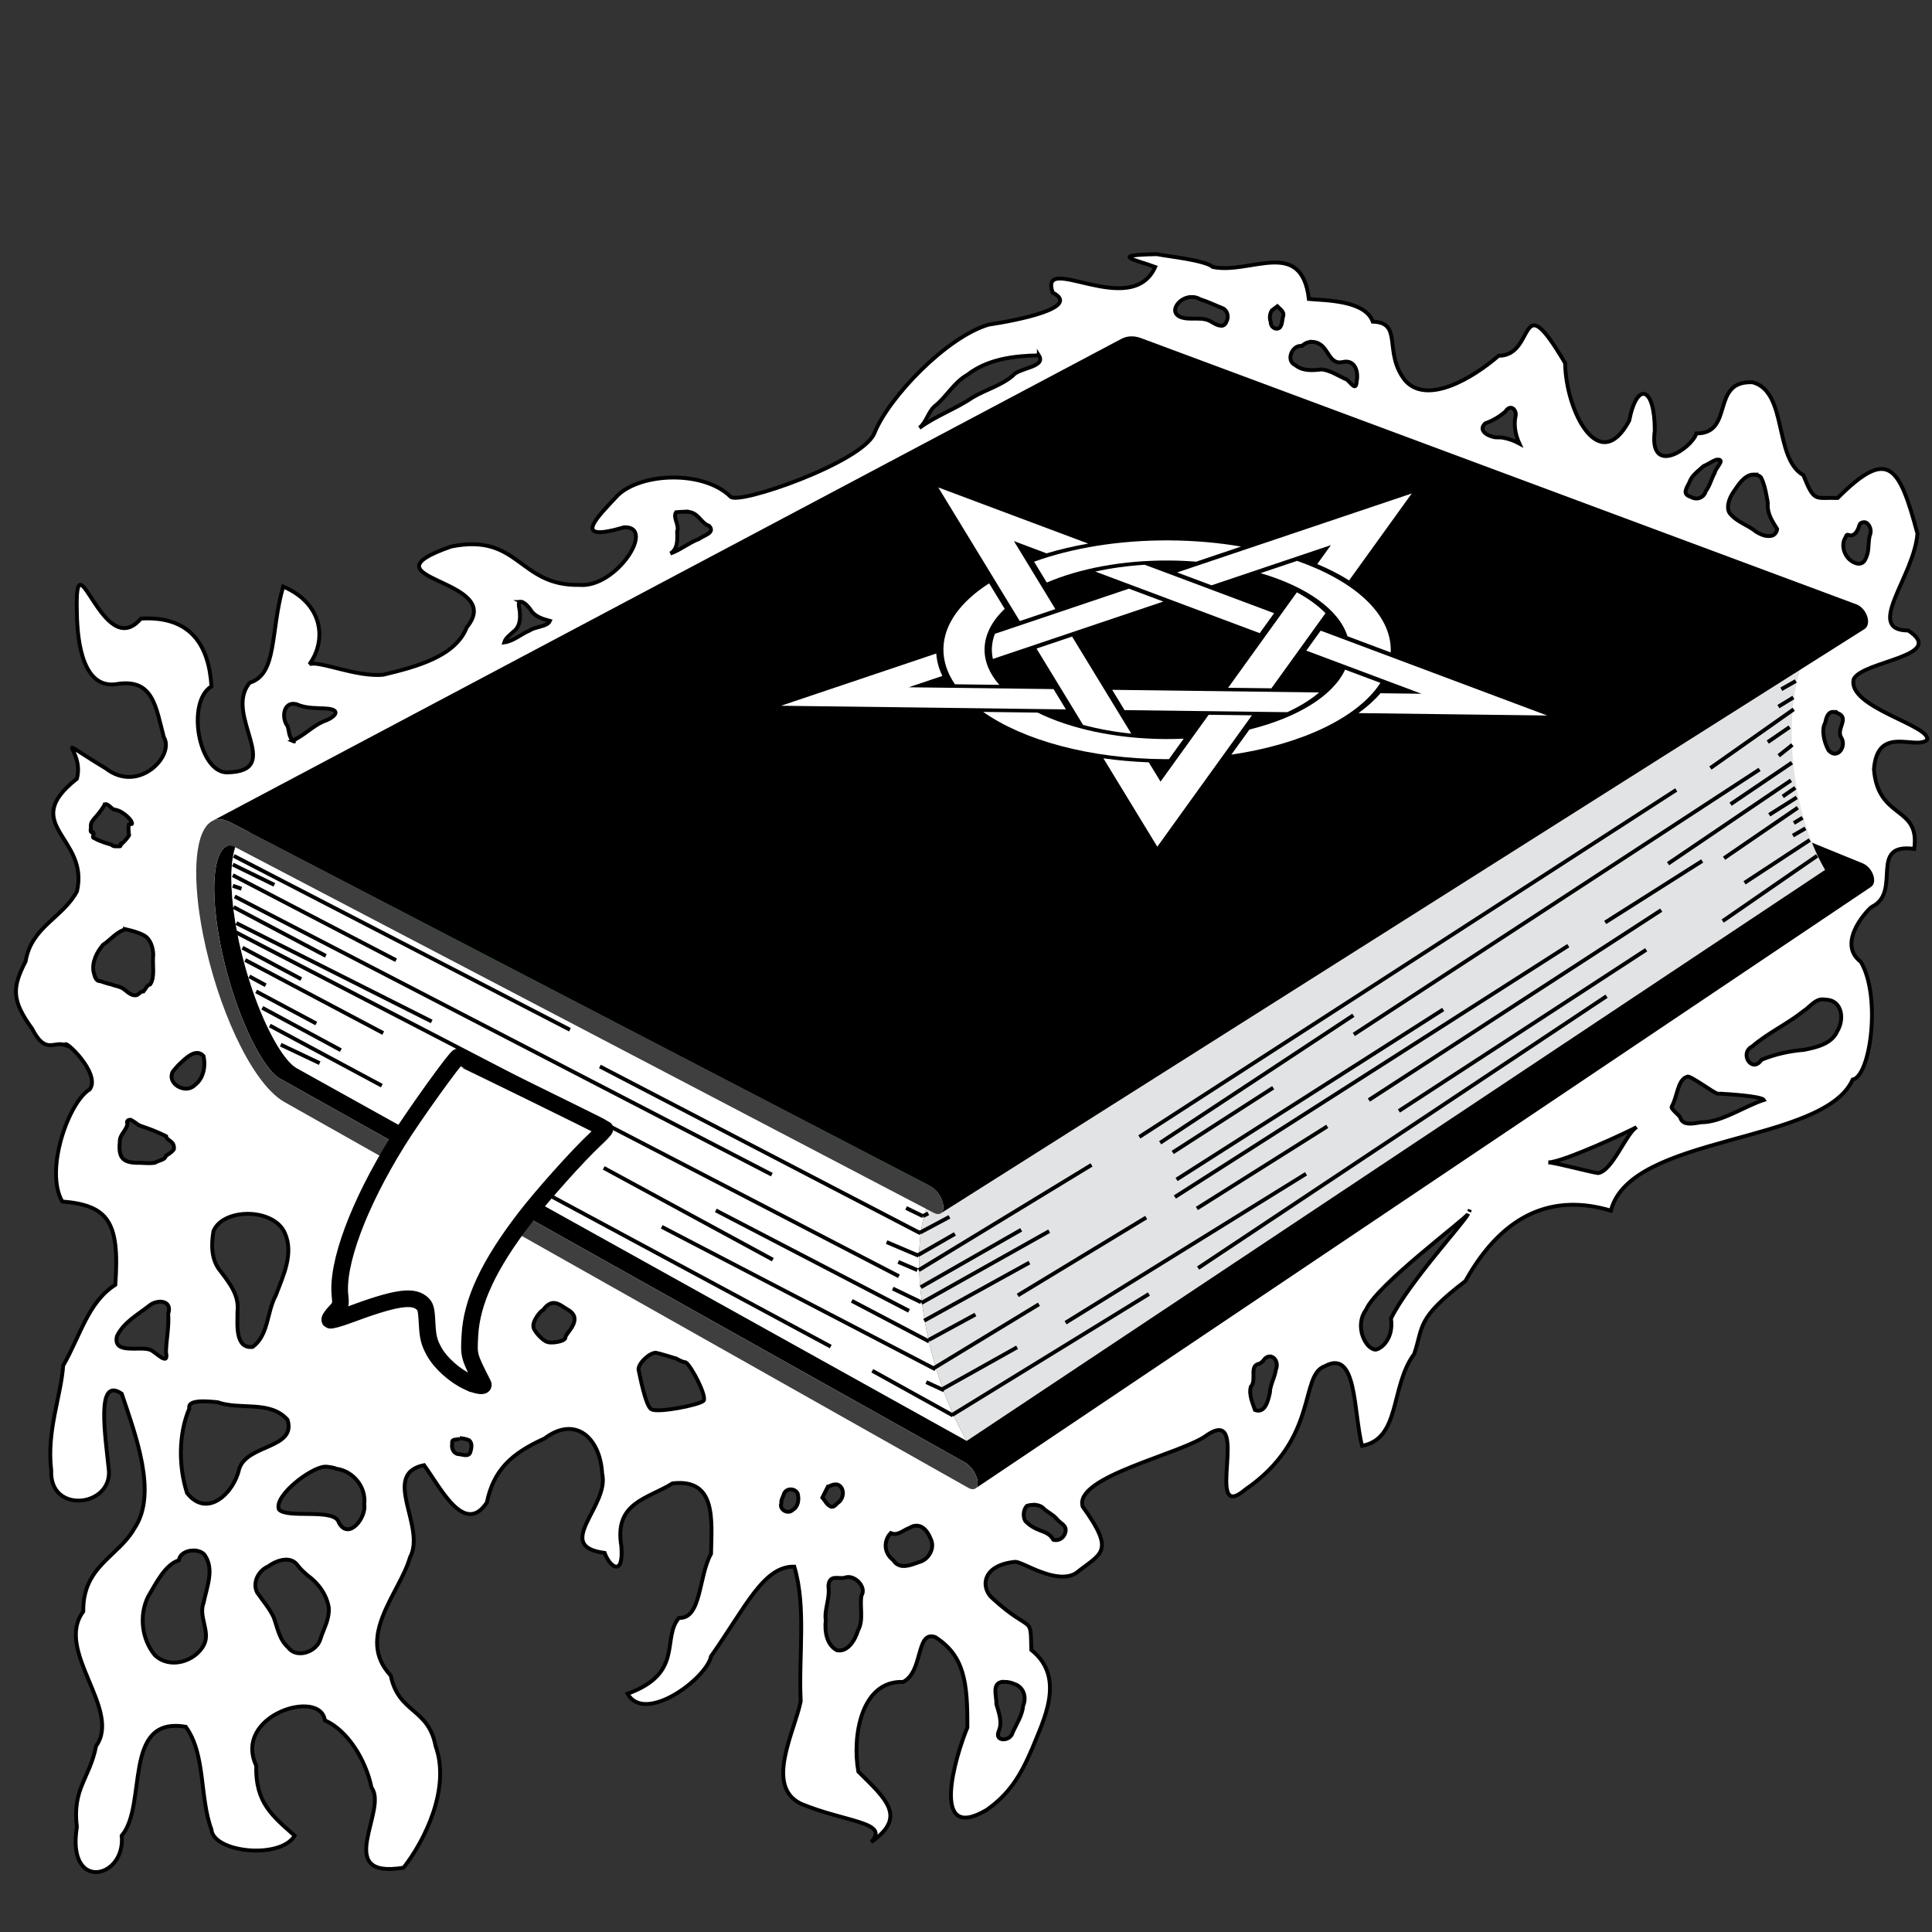 <?xml version="1.0" encoding="UTF-8" standalone="no"?>
<svg
   xmlns:osb="http://www.openswatchbook.org/uri/2009/osb"
   xmlns:dc="http://purl.org/dc/elements/1.1/"
   xmlns:cc="http://creativecommons.org/ns#"
   xmlns:rdf="http://www.w3.org/1999/02/22-rdf-syntax-ns#"
   xmlns:svg="http://www.w3.org/2000/svg"
   xmlns="http://www.w3.org/2000/svg"
   xmlns:xlink="http://www.w3.org/1999/xlink"
   xmlns:sodipodi="http://sodipodi.sourceforge.net/DTD/sodipodi-0.dtd"
   xmlns:inkscape="http://www.inkscape.org/namespaces/inkscape"
   width="500"
   height="500"
   id="svg2"
   version="1.1"
   inkscape:version="0.91 r13725"
   sodipodi:docname="librodeesher.svg"
   inkscape:export-filename="/home/jorge/Escritorio/Esher.svg.png"
   inkscape:export-xdpi="107.21423"
   inkscape:export-ydpi="107.21423">
  <rect width="100%" height="100%" fill="#333333" stroke="none"/>
  <defs
     id="defs22">
    <linearGradient
       id="linearGradient4381"
       osb:paint="solid">
      <stop
         style="stop-color:#ffffff;stop-opacity:1;"
         offset="0"
         id="stop4383" />
    </linearGradient>
    <linearGradient
       inkscape:collect="always"
       xlink:href="#linearGradient4381"
       id="linearGradient4385"
       x1="3.627"
       y1="275.201"
       x2="499.262"
       y2="275.201"
       gradientUnits="userSpaceOnUse"
       gradientTransform="translate(0,-0.062)" />
  </defs>
  <sodipodi:namedview
     pagecolor="#000000"
     bordercolor="#666666"
     borderopacity="1"
     objecttolerance="10"
     gridtolerance="10"
     guidetolerance="10"
     inkscape:pageopacity="1"
     inkscape:pageshadow="2"
     inkscape:window-width="1215"
     inkscape:window-height="1000"
     id="namedview20"
     showgrid="false"
     inkscape:zoom="1"
     inkscape:cx="244.73658"
     inkscape:cy="335.63291"
     inkscape:window-x="65"
     inkscape:window-y="24"
     inkscape:window-maximized="1"
     inkscape:current-layer="svg2" />
  <path
     style="fill:url(#linearGradient4385);fill-opacity:1;fill-rule:nonzero;stroke:#000000;stroke-width:1px;stroke-linecap:round;stroke-linejoin:miter;stroke-opacity:1"
     d="m 299.402,65.779 c -12.655,0.223 -5.445,1.455 -0.445,3.314 -6.205,13.829 -30.209,-4.142 -26.523,6.631 7.6,3.887 -9.235,7.186 -16.578,8.289 -10.814,3.16 -25.892,18.791 -29.605,28.184 -3.262,7.527 -35.354,18.642 -37.207,16.326 -6.939,-6.821 -23.01,-6.236 -29.158,-0.354 -5.314,5.697 -12.356,12.411 1.658,8.289 8.312,-0.28 -2.062,15.765 -11.604,14.92 -15.805,0.3 -15.5,-13.487 -33.156,-9.947 -24.755,8.624 14.596,8.175 4.002,20.92 -2.878,7.511 -12.96,10.186 -21.539,12.256 -6.964,0.731 -16.857,-3.787 -19.174,-2.695 4.551,-6.227 3.537,-15.733 -6.791,-20.119 -3.372,11.768 -1.469,22.661 -8.627,24.875 -7.103,8.253 9.377,22.992 -5.934,23.229 -7.262,-0.026 -10.603,-18.205 -3.994,-22.27 -0.668,-10.852 -5.551,-18.275 -18.256,-17.537 -9.905,11.653 -17.194,-22.943 -16.578,-1.658 0.098,8.699 1.92,19.769 10.148,18.631 9.658,-1.648 10.255,5.865 12.363,13.729 2.902,4.677 -6.485,14.716 -15.025,8.068 -15.355,-9.292 -5.373,-5.255 -7.486,2.676 -15.263,12.013 3.321,15.054 0.021,29.143 -3.63,6.828 -11.845,9.201 -13.283,18.104 -3.547,6.88 -3.609,10.136 1.658,17.408 3.538,6.898 5.591,3.113 8.643,4.291 -0.655,-1.966 9.37,7.36 6.277,11.457 -5.368,3.158 -11.763,20.863 -7.104,29.004 11.921,1 14.922,5.278 13.734,21.559 -7.105,4.519 -9.08,13.314 -13.494,20.904 -0.551,7.978 -4.34,16.908 -3.084,27.172 -0.501,11.234 15.559,9.486 14.92,0 -0.931,-9.15 -3.418,-24.499 3.316,-19.893 3.519,10.569 9.387,25.744 3.316,34.812 -4.178,7.427 -13.434,9.778 -13.264,21.553 -7.556,10.144 10.075,25.381 3.316,34.812 -1.695,8.577 -6.182,10.903 -4.975,20.984 -2.725,16.977 12.712,13.34 11.605,2.225 6.762,-7.888 0.023,-31.008 16.578,-28.182 5.189,7.076 3.566,18.359 6.631,26.523 0.413,6.051 17.899,7.848 21.551,1.658 -5.681,-5.062 -10.194,-8.463 -9.945,-18.113 -6.059,-13.09 16.657,-20.073 17.764,-11.734 5.84,2.562 10.597,10.17 12.076,17.414 4.396,5.697 -10.244,23.761 8.289,20.723 5.518,-7.034 12.237,-20.64 8.289,-31.498 -1.857,-9.908 -9.577,-8.381 -11.605,-18.236 -9.29,-9.925 2.377,-21.386 4.977,-30.549 4.302,-7.981 -7.673,-21.523 3.637,-23.895 4.2,5.67 10.404,18.446 16.254,9.684 1.747,-8.364 6.25,-12.671 14.92,-16.578 8.122,-6.13 14.452,0.007 14.92,9.057 2.039,8.412 -12.926,18.798 0.648,20.551 1.21,3.429 4.96,6.589 4.326,-1.748 -1.91,-11.321 6.72,-12.192 13.262,-16.254 11.271,-1.275 10.149,9.197 9.947,18.234 -3.258,5.784 -2.435,16.887 -8.289,16.578 -4.574,5.303 1.402,14.297 -13.307,19.629 4.428,7.98 20.456,-3.921 21.596,-9.682 9.003,-12.806 13.578,-23.358 21.551,-23.209 3.145,10.554 1.066,23.213 1.658,34.814 -1.539,7.824 -9.362,21.922 0,26.523 11.487,4.824 23.191,4.717 18.234,9.947 9.297,-6.466 3.983,-11.012 -3.314,-18.236 -1.631,-8.86 0.605,-23.622 11.604,-23.209 5.294,-2.733 3.206,-13.347 8.289,-11.604 7.602,4.831 8.384,11.867 8.314,23.412 -3.046,7.266 -9.873,30.079 4.949,21.348 5.845,-4.093 8.785,-8.785 11.836,-15.93 2.788,-7.08 8.888,-18.248 -0.232,-25.516 -0.214,-9.481 0.315,-3.931 -9.947,-13.262 -3.097,-2.539 -3.181,-8.66 5.803,-9.533 1.876,-0.067 10.665,6.116 15.75,2.902 6.522,-5.227 10.234,-5.297 1.684,-17.209 -2.327,-7.821 25.86,-13.622 32.262,-18.553 11.554,-7.681 -1.229,23.53 9.855,14.143 19.168,-13.186 13.88,-29.552 20.555,-31.91 8.392,-4.613 7.366,11.798 9.625,20.607 10.066,-1.837 7.263,-15.401 13.5,-23.758 2.451,-7.212 0.442,-9.091 13.25,-18.875 10.116,-18.165 23.331,-22.513 37.656,-18.229 5.059,-19.834 55.006,-17.075 62.582,-33.92 4.58,-0.842 7.42,-21.511 2.105,-30.473 -6.649,-5.05 2.395,-14.182 2.941,-14.283 7.772,-3.893 -1.109,-16.584 10.867,-14.939 1.622,-11.33 -9.346,-7.399 -10.414,-20.613 0.921,-11.557 10.594,-4.964 13.73,-7.568 1.309,-3.735 -20.767,-8.439 -18.967,-15.766 2.269,-4.724 24.362,-5.886 14.123,-12.576 -11.502,-0.062 1.584,-14.037 2.369,-25.105 -4.752,-17.734 -7.609,-22.227 -20.631,-9.205 -5.923,-0.169 -6.002,1.277 -8.9,-5.898 -7.722,-4.417 -3.992,-21.586 -13.127,-24.037 -11.045,-0.494 -4.629,13.276 -14.535,13.236 -1.258,3.93 -12.389,11.32 -10.775,-0.74 0,-11.497 -4.627,-12.829 -6.631,-2.549 -7.786,14.49 -16.41,-2.578 -16.578,-14.92 -12.347,-20.862 -7.367,-1.788 -17.227,-1.891 -6.48,5.659 -18.521,12.924 -24.219,6.346 -5.685,-7.266 -0.422,-14.933 -8.328,-15.176 -2.004,-5.586 -12.366,-5.477 -16.539,-5.857 -1.912,-16.106 -15.204,-6.262 -24.867,-8.289 -2.02,-1.773 -11.797,-2.77 -14.475,-3.314 z m 8.918,11.084 c 0.78,-0.022 1.561,0.16 2.242,0.576 2.036,0.63 3.948,1.59 5.93,2.361 1.228,0.604 1.578,2.301 0.898,3.438 -0.169,0.593 -0.687,1.123 -1.348,1.059 -1.164,-0.052 -2.106,-0.817 -3.105,-1.318 -2.442,-1.083 -5.25,0.047 -7.691,-1.041 -0.363,-0.22 -0.719,-0.488 -0.93,-0.865 -0.48,-0.86 -0.009,-1.883 0.576,-2.561 0.829,-1.01 2.127,-1.611 3.428,-1.648 z m 22.252,2.408 c 0.703,0.724 1.874,1.4 1.508,2.576 -0.299,0.97 -0.188,2.134 -0.881,2.938 -1.05,0.759 -2.419,-0.183 -2.324,-1.432 -0.369,-1.011 -0.296,-2.091 0.283,-3.021 z m 9.209,9.213 c 1.007,0.075 1.991,0.551 2.717,1.367 1.464,1.577 2.174,4.523 5.006,3.84 3.22,-0.731 4.13,2.575 3.59,5.086 -0.145,2.702 -1.63,0.054 -2.604,-0.572 -2.134,-0.903 -4.103,-2.345 -6.441,-2.605 -2.327,0.265 -4.822,0.498 -6.805,-1.088 -2.584,-1.145 -0.877,-5.303 1.691,-4.986 0.811,-0.789 1.839,-1.116 2.846,-1.041 z m -70.93,3.484 c 1.993,3.115 -5.146,3.152 -6.744,5.26 -3.09,2.619 -7.051,3.615 -10.467,5.672 -4.368,2.964 -9.445,4.719 -13.699,7.838 1.847,-1.541 2.181,-3.932 3.885,-5.555 3.145,-2.448 4.984,-6.208 8.535,-8.186 5.239,-4.082 12.056,-4.918 18.49,-5.029 z m 122.006,13.564 c 0.077,-0.007 0.157,-0.006 0.238,0.004 0.897,0.152 1.261,1.185 1.166,1.99 -0.581,2.432 -0.07,5.001 0.939,7.248 -1.316,-0.711 -2.744,-1.235 -4.219,-1.494 -0.842,-0.185 -1.711,0.036 -2.543,-0.211 -0.991,-0.264 -2.076,-0.694 -2.619,-1.621 -0.381,-0.68 0.059,-1.46 0.602,-1.9 1.909,-0.665 3.674,-1.724 5.193,-3.055 0.267,-0.45 0.701,-0.909 1.242,-0.961 z m 53.717,13.42 c 2.005,-0.04 -0.748,2.326 -0.822,3.451 -0.892,1.553 -1.25,3.35 -2.293,4.691 -0.513,1.778 -2.383,2.43 -3.951,1.467 -2.235,-0.669 -1.029,-2.235 -0.32,-3.668 0.63,-1.882 2.307,-2.983 3.693,-4.258 1.117,-0.465 2.092,-1.213 3.227,-1.641 0.178,-0.025 0.333,-0.04 0.467,-0.043 z m 9.346,3.855 c 0.661,0.006 1.309,0.225 1.799,0.715 0.782,1.491 1.145,3.152 1.457,4.793 0.101,0.804 0.405,1.599 0.316,2.412 -0.084,2.308 1.261,4.305 2.43,6.182 -0.092,0.778 -0.602,1.542 -1.393,1.734 -1.428,0.33 -2.891,-0.295 -4.076,-1.057 -2.019,-1.639 -4.661,-2.393 -6.441,-4.342 -0.61,-0.551 -0.838,-1.369 -0.801,-2.17 0.1,-2.192 1.559,-3.96 2.295,-5.047 0.736,-1.087 1.554,-2.046 2.531,-2.656 0.547,-0.363 1.222,-0.57 1.883,-0.564 z m -276.904,9.613 c 1.169,-0.029 2.329,0.133 3.219,0.945 1.126,0.903 1.868,2.277 3.287,2.744 1.718,1.823 -1.571,2.507 -2.693,3.404 -2.578,0.982 -4.731,2.8 -7.328,3.734 1.996,-1.22 1.806,-3.662 1.746,-5.691 0.648,-1.703 -1.192,-3.582 -0.287,-4.977 0.651,-0.055 1.355,-0.142 2.057,-0.16 z m 305.307,2.725 c 0.337,-0.018 0.674,0.078 0.934,0.32 0.859,0.777 1.121,2.165 0.604,3.201 -0.249,1.105 -0.231,2.244 -0.348,3.365 -0.08,1.032 -0.394,2.034 -0.893,2.938 -0.376,0.698 -1.22,1.061 -1.986,0.877 -1.225,-0.278 -2.291,-1.138 -2.914,-2.219 -0.797,-1.377 -1.02,-3.248 -0.068,-4.607 0.034,-0.098 0.071,-0.194 0.117,-0.287 0.209,-0.709 0.807,-0.067 1.295,-0.17 0.911,-0.053 1.467,-0.919 1.797,-1.676 0.238,-0.427 0.27,-0.976 0.535,-1.363 0.255,-0.225 0.591,-0.36 0.928,-0.379 z m -347.623,20.545 c 0.714,-0.051 2.085,1.313 2.514,1.967 1.061,1.895 3.162,2.518 5.102,3.037 -0.641,1.514 -3.72,1.425 -5.234,2.471 -2.235,0.922 -4.132,2.737 -6.58,3.084 0.348,-1.182 1.443,-1.88 2.277,-2.699 2.148,-1.508 1.975,-4.455 1.504,-6.713 -0.096,-0.807 0.093,-1.123 0.418,-1.146 z m -58.568,26.457 c 0.191,0.015 0.392,0.047 0.605,0.102 2.642,1.225 5.505,0.901 8.316,1.178 3.799,0.543 0.668,2.669 -1.344,3.271 -2.85,1.257 -5.013,3.645 -7.844,4.902 0.176,0.107 0.38,0.189 0.623,0.238 l -0.432,0.031 -0.396,-0.17 c 0.071,-0.029 0.135,-0.069 0.205,-0.1 -1.169,-0.711 -0.999,-2.56 -1.48,-3.738 -1.499,-1.949 -1.12,-5.937 1.746,-5.715 z m 398.301,2.098 c 0.327,0.009 0.708,0.107 1.152,0.32 3.2,1.254 -0.487,4.066 0.922,6.318 1.467,2.274 -0.999,5.824 -3.271,3.314 -1.327,-2.412 -1.833,-5.505 -0.887,-7.094 0.26,-1.251 0.668,-2.896 2.084,-2.859 z M 27.307,208.102 c 0.043,-0.009 0.088,-0.009 0.135,0 0.77,0.234 1.269,0.938 1.92,1.377 0.798,0.094 1.682,0.366 2.543,1.002 0.179,0.04 2.013,1.518 2.225,2.406 0.253,0.617 -0.49,0.287 -0.762,0.434 -0.229,0.931 -0.07,1.904 0.039,2.842 -0.471,0.758 -0.776,1.114 -1.766,2.094 -0.789,-0.28 -0.025,0.89 -0.795,0.779 -0.676,-0.075 -1.475,0.184 -1.984,-0.418 -0.941,-0.297 -2.982,-0.824 -4.455,-1.707 -0.808,-0.155 0.084,-1.099 -0.254,-1.512 -0.895,0.289 -0.708,-0.693 -0.619,-1.244 -0.281,-1.99 1.487,-2.328 3.482,-5.803 0.054,-0.125 0.162,-0.224 0.291,-0.25 z m 5.221,32.391 c 1.603,0.369 3.219,0.783 4.682,1.557 1.746,0.96 2.372,3.092 2.445,4.963 -0.129,1.362 -0.032,2.732 -0.002,4.098 -0.012,1.231 -0.058,2.582 -0.771,3.633 -0.902,0.239 -1.176,1.19 -1.746,1.836 -0.819,-0.1 -1.18,0.926 -1.994,1.01 -1.31,0.096 -2.252,-1 -3.229,-1.697 -0.947,-0.651 -2.12,-0.708 -3.176,-1.148 -0.943,-0.167 -1.823,-0.532 -2.729,-0.814 -1.307,0.088 -1.517,-1.48 -1.801,-2.428 -0.447,-2.575 0.85,-5.081 2.467,-6.996 1.976,-1.294 3.484,-3.381 5.854,-4.012 z m 439.016,18.146 c 0.134,-0.008 0.271,-0.007 0.412,0.002 0.151,0.01 0.306,0.03 0.467,0.06 4.388,0.09 4.943,5.119 3.068,8.16 -1.463,3.344 -5.462,4.209 -8.699,4.848 -3.681,0.291 -7.482,1.131 -10.928,2.568 -2.445,3.627 -5.832,-1.707 -2.387,-3.461 4.054,-3.505 9.03,-5.753 13.215,-9.111 1.653,-1.028 2.843,-2.948 4.852,-3.066 z M 50.98,272.502 c 0.579,-0.002 1.147,0.219 1.678,0.775 0.632,2.679 0.001,5.927 -2.33,7.615 -2.31,2.287 -7.218,-0.387 -5.609,-3.555 0.474,-0.59 0.961,-1.17 1.48,-1.721 1.205,-1.087 3.043,-3.11 4.781,-3.115 z m 394.182,10.543 c 1.237,0.052 10.682,0.603 11.312,1.619 -5.017,1.627 -11.057,5.85 -16.205,5.775 -1.702,0.256 -4.729,1.069 -5.398,-1.158 -0.201,-0.67 -2.57,-2.288 -2.235,-2.896 1.484,-2.515 1.501,-7.011 4.007,-7.728 0.649,-0.548 7.138,4.457 7.987,4.395 0.177,-0.013 0.355,-0.015 0.531,-0.008 z m -411.557,6.762 c 0.169,-8.7e-4 0.346,0.045 0.502,0.148 0.617,0.344 1.175,0.792 1.76,1.193 0.663,0.368 3.451,1.057 7.131,2.914 0.215,1.304 2.105,1.029 2.027,3.207 0.106,0.24 -0.997,1.289 -2.045,1.785 -0.28,1.17 -1.514,1.089 -2.887,1.854 -1.583,0.292 -3.201,-0.025 -4.799,0.027 -3.465,-0.122 -4.701,-1.33 -4.293,-5.357 -0.095,-2.007 1.689,-2.847 1.986,-4.764 -0.334,-0.577 0.11,-1.005 0.617,-1.008 z m 389.921,1.906 c -2.73,1.659 -6.228,11.326 -9.933,11.878 -1.891,-0.22 -10.953,-2.68 -12.896,-2.768 3.636,0.044 21.154,-8.131 22.83,-9.111 z M 64.332,314.141 c 3.958,0.058 7.967,1.699 9.395,5.006 2.369,5.376 -0.468,11.054 -2.354,16.104 -2.344,4.253 -1.805,10.222 -5.971,13.326 -4.672,0.58 -3.923,-6.068 -3.941,-9.145 0.509,-4.184 -2.111,-7.45 -4.473,-10.543 -2.35,-2.897 -2.342,-6.751 -1.748,-10.25 1.226,-3.029 5.133,-4.556 9.092,-4.498 z m 316.049,-1.061 -0.07,0.309 c -0.04,0.058 -0.067,0.116 -0.102,0.174 0.062,-0.158 0.126,-0.316 0.172,-0.482 z m -0.439,1.066 c -0.501,1.643 -15.537,17.971 -19.965,27.113 0.723,4.706 -2.051,7.628 -3.914,8.023 -2.574,0.031 -5.691,-6.052 -2.525,-10.32 2.6,-6.309 25.675,-23.43 26.404,-24.816 z M 41.508,336.873 c 1.522,0.021 2.738,0.967 2.018,3.125 0.263,3.342 -0.496,6.625 -0.572,9.953 0.821,3.829 -2.562,0.049 -3.99,-0.588 -2.664,-1.126 -9.818,1.332 -8.699,-3.551 C 31.959,342.246 35.525,340.331 38.5,338 l 0.291,-0.227 c 0.78,-0.592 1.804,-0.913 2.717,-0.9 z m 101.689,0.334 c 1.384,-0.061 2.65,1.128 3.953,1.855 3.951,2.477 -0.91,6.042 -0.816,7.078 -0.038,1.086 -3.715,1.557 -4.615,1.168 -1.013,-0.082 -4.028,-3.14 -3.664,-4.285 -0.146,-0.995 1.526,-3.546 2.49,-3.986 0.95,-1.307 1.822,-1.793 2.652,-1.83 z m 26.664,12.887 c 0.235,0.019 4.96,1.436 5.168,1.504 0.792,0.436 1.548,0.879 2.459,0.988 1.349,0.813 5.592,8.901 4.576,9.943 -1.13,1.095 -11.972,3.218 -13.504,2.17 -1.454,-0.77 -2.974,-8.725 -3.307,-10.275 -0.033,-1.7 2.961,-4.464 4.607,-4.33 z m 158.748,0.959 c 1.279,-0.008 2.321,1.642 1.592,3.389 -0.278,2.076 -1.481,3.853 -1.559,5.98 -0.415,1.885 -1.173,5.478 -3.85,4.486 -0.415,-1.35 -1.701,-3.914 -1.072,-6.033 1.634,-1.702 -0.6,-5.568 2.256,-5.953 0.332,-0.179 0.611,-0.432 0.887,-0.684 0.535,-0.835 1.165,-1.182 1.746,-1.186 z M 53.021,362.668 c 1.302,0.029 2.582,0.175 3.262,0.221 5.94,2.116 13.595,-0.578 18.125,4.545 2.377,7.549 -10.497,6.268 -12.523,12.752 -1.286,6.043 -8.202,12.946 -13.486,6.199 C 46.226,379.603 46.148,371.221 49,364.5 c -0.381,-1.603 1.851,-1.88 4.021,-1.832 z m 65.949,9.523 c 0.784,0.058 1.674,0.212 2.389,0.525 0.993,0.751 0.638,2.171 0.342,3.182 -0.551,1.256 -2.058,0.445 -3.064,0.428 -1.312,-0.152 -1.866,-1.586 -1.604,-2.748 -0.266,-1.484 1.402,-0.691 1.938,-1.387 z m -34.824,7.387 c 0.241,-0.006 0.49,0.008 0.746,0.045 0,0 1.467,0.158 2.119,0.482 4.384,0.584 7.82,4.761 7.254,9.213 0.608,3.373 -4.019,9.424 -6.568,4.742 -0.955,-3.886 -13.237,-0.94 -15.502,-3.404 -1.412,-3.517 8.336,-10.986 11.951,-11.078 z m 132.158,4.586 c 0.334,0.008 0.66,0.099 0.953,0.318 1.318,1.014 1.067,3.177 -0.105,4.207 -0.668,0.391 -1.088,1.346 -1.969,1.27 -1.138,-0.346 -1.621,-1.553 -2.344,-2.389 l 1.414,-2.828 c 0.148,-0.018 0.284,-0.08 0.422,-0.133 0.494,-0.241 1.073,-0.458 1.629,-0.445 z m -11.83,1.295 c 0.749,-0.061 1.547,0.277 1.943,1.016 0.436,1.457 0.209,3.429 -1.258,4.289 -1.209,1.236 -3.622,-0.088 -2.928,-1.779 -0.147,-0.757 0.363,-1.444 0.584,-2.143 0.207,-0.86 0.909,-1.321 1.658,-1.383 z m 62.863,3.986 c 0.891,-0.028 1.781,0.162 2.5,0.703 1.058,1.163 2.601,1.71 3.602,2.898 0.783,1.091 2.66,1.643 2.32,3.314 -0.272,1.462 -1.54,2.517 -3.135,2.139 -0.937,-1.629 -2.256,-1.938 -3.469,-2.438 -1.414,-0.517 -2.78,-1.329 -3.812,-2.434 -0.647,-1.188 -0.532,-2.921 0.428,-3.924 0.497,-0.148 1.032,-0.243 1.566,-0.26 z m -30.092,5.402 c 0.562,0.011 1.118,0.184 1.578,0.529 1.122,0.772 1.705,2.052 2.203,3.271 0.784,2.105 -0.556,4.554 -2.549,5.41 -1.453,0.463 -2.87,1.156 -4.42,1.223 -1.129,0.085 -2.283,-0.472 -2.842,-1.473 -0.712,-0.528 -1.296,-1.236 -1.646,-2.053 -0.754,-1.659 -0.315,-3.705 0.947,-4.994 0.112,0.05 0.226,0.092 0.344,0.127 1.141,0.357 2.246,-0.286 3.203,-0.836 0.493,-0.318 1.06,-0.489 1.568,-0.768 0.483,-0.299 1.051,-0.449 1.613,-0.438 z m -187.131,6.414 c 1.073,0.009 2.126,0.352 2.791,1.08 2.674,3.727 0.6,8.359 -0.189,12.369 -1.478,3.706 1.875,7.544 0.012,11.074 -2.393,4.356 -8.916,6.215 -12.678,2.537 -3.395,-4.145 -4.092,-10.286 -1.721,-15.109 2.118,-3.533 4.326,-8.229 7.984,-9.428 0.174,-1.623 2.013,-2.538 3.801,-2.523 z m 23.703,2.377 c 1.207,-0.059 2.356,0.312 3.17,1.41 0.74,1.002 1.665,1.844 2.604,2.654 2.789,2.017 4.938,4.93 5.498,8.369 0.163,3.119 -1.195,5.096 -2.135,8.008 -0.933,3.537 -6.265,5.209 -8.332,2.326 -2.432,-2.139 -2.812,-5.28 -3.801,-7.867 -1.11,-2.363 -2.822,-4.277 -4.281,-6.408 -1.278,-2.619 0.359,-5.673 2.906,-6.768 1.17,-0.861 2.819,-1.649 4.371,-1.725 z m 145.779,4.49 c 2.218,0.034 4.617,2.853 3.344,4.824 -0.504,3.025 0.652,6.172 -0.889,9.012 -0.703,2.364 -2.587,5.661 -5.434,5.129 -2.703,-1.346 -3.229,-4.986 -2.912,-7.764 -0.411,-2.857 1.14,-5.573 0.688,-8.84 0.229,-3.192 2.647,-1.726 4.275,-2.195 0.298,-0.119 0.611,-0.171 0.928,-0.166 z m 40.41,27.131 c 0.855,0.015 1.706,0.199 2.488,0.545 2.435,0.782 3.225,3.399 2.301,5.617 -0.232,2.56 -1.732,4.73 -2.746,7.018 -0.591,2.283 -4.794,2.41 -3.568,-0.453 0.985,-2.283 0.036,-4.708 -0.615,-6.943 0.123,-1.811 -1.238,-5.2 1.287,-5.744 0.283,-0.032 0.569,-0.044 0.854,-0.039 z"
     id="path3465"
     inkscape:connector-curvature="0"
     sodipodi:nodetypes="ccccccccccccccccccccccccccccccccccccccccccccccccccccccccccccccccccccccccccccccccccccccccccccccccccccccccsccccccccsccccccscccccccsccccccccccccccccccccccccccccccccccsccsccccccscccccccccccccccccccccccccccccccccccccccccccccccccccccccccccccccccccccccccccccccccccccccccccccccccccccccccccccccccccccccccccccccccccccccscccccccccccccccccccccccccccccccccccccccccccccccccsccsccccscccccccccsccccccccccsccccccccccccccccccccccccccccccccccc" />
  <g
     id="g3376"
     transform="matrix(0.634,0,0,0.634,50.142,86.405)">
    <path
       d="m 685.53,220.8 c -0.241,-0.674 -0.583,-1.332 -1.001,-1.937 -0.418,-0.605 -0.912,-1.159 -1.457,-1.624 -0.544,-0.465 -1.14,-0.843 -1.761,-1.096 L 395.961,99.793 c -0.417,-0.173 -0.84,-0.395 -1.271,-0.671 -0.431,-0.276 -0.87,-0.607 -1.32,-1 -0.45,-0.393 -0.912,-0.846 -1.388,-1.367 -0.476,-0.521 -0.965,-1.11 -1.471,-1.772 -0.753,-0.985 -1.521,-2.131 -2.291,-3.42 -0.77,-1.289 -1.543,-2.721 -2.303,-4.277 -0.761,-1.556 -1.509,-3.236 -2.23,-5.022 -0.722,-1.787 -1.417,-3.678 -2.071,-5.657 -0.659,-1.982 -1.281,-4.05 -1.858,-6.186 -0.576,-2.137 -1.107,-4.344 -1.585,-6.602 -0.479,-2.26 -0.903,-4.572 -1.268,-6.919 -0.364,-2.35 -0.667,-4.735 -0.9,-7.138 -0.316,-3.208 -0.493,-6.292 -0.541,-9.219 -0.049,-2.933 0.03,-5.71 0.226,-8.301 0.195,-2.595 0.506,-5.003 0.921,-7.193 0.415,-2.193 0.935,-4.168 1.544,-5.892 0.303,-0.862 0.629,-1.66 0.973,-2.392 0.344,-0.732 0.706,-1.398 1.083,-1.996 0.376,-0.599 0.767,-1.129 1.167,-1.589 0.4,-0.46 0.811,-0.851 1.226,-1.17 0.075,-0.057 0.15,-0.112 0.226,-0.165 0.076,-0.053 0.15,-0.104 0.225,-0.151 0.075,-0.049 0.15,-0.095 0.225,-0.139 0.075,-0.044 0.149,-0.086 0.225,-0.126 -123.46,65.965 -246.9,131.93 -370.35,197.89 -0.064,0.034 -0.127,0.07 -0.191,0.109 -0.064,0.039 -0.127,0.08 -0.19,0.123 -0.063,0.043 -0.126,0.089 -0.189,0.136 -0.062,0.048 -0.125,0.098 -0.188,0.15 -0.344,0.292 -0.675,0.662 -0.988,1.106 -0.313,0.444 -0.609,0.963 -0.884,1.555 -0.274,0.592 -0.528,1.257 -0.757,1.995 -0.229,0.737 -0.433,1.545 -0.608,2.425 -0.355,1.756 -0.597,3.787 -0.716,6.061 -0.12,2.27 -0.118,4.78 0.012,7.5 0.13,2.715 0.389,5.639 0.783,8.742 0.394,3.096 0.924,6.369 1.597,9.789 0.501,2.561 1.064,5.11 1.678,7.628 0.614,2.516 1.279,5.001 1.988,7.437 0.708,2.433 1.458,4.817 2.242,7.134 0.783,2.314 1.601,4.562 2.442,6.725 0.836,2.157 1.7,4.228 2.575,6.189 0.875,1.962 1.761,3.814 2.644,5.539 0.883,1.723 1.763,3.317 2.623,4.761 0.861,1.444 1.703,2.737 2.511,3.859 0.544,0.754 1.063,1.43 1.562,2.031 0.499,0.603 0.977,1.132 1.437,1.596 0.46,0.464 0.904,0.861 1.333,1.201 0.429,0.34 0.843,0.62 1.247,0.85 l 279.72,156.76 c 0.617,0.346 1.223,0.82 1.791,1.381 0.567,0.562 1.097,1.21 1.56,1.904 0.463,0.693 0.859,1.434 1.163,2.179 0.303,0.744 0.513,1.493 0.601,2.205 0.044,0.358 0.056,0.69 0.038,0.993 -0.019,0.304 -0.067,0.579 -0.143,0.824 -0.076,0.245 -0.18,0.46 -0.308,0.644 -0.128,0.183 -0.282,0.334 -0.457,0.452 121.87,-81.857 243.74,-163.72 365.6,-245.58 0.2,-0.135 0.381,-0.299 0.538,-0.49 0.157,-0.191 0.292,-0.41 0.4,-0.654 0.108,-0.244 0.19,-0.513 0.244,-0.806 0.053,-0.292 0.077,-0.608 0.069,-0.945 -0.014,-0.669 -0.155,-1.359 -0.397,-2.032 z"
       id="path3"
       inkscape:connector-curvature="0" />
    <g
       id="g5">
      <g
         id="g7">
        <g
           id="g9">
          <g
             id="g11">
            <path
               d="m 297.16,394.96 c 0.518,4.06 1.193,8.109 2.008,12.109 0.814,3.994 1.768,7.94 2.846,11.803 1.077,3.856 2.278,7.631 3.587,11.284 1.308,3.65 2.725,7.182 4.236,10.558 0.443,0.986 0.894,1.96 1.353,2.921 0.459,0.96 0.927,1.906 1.403,2.839 0.477,0.933 0.961,1.852 1.455,2.755 0.494,0.904 0.996,1.793 1.508,2.667 L 42.066,299.766 c -0.407,-0.229 -0.824,-0.51 -1.256,-0.85 -0.432,-0.34 -0.877,-0.738 -1.34,-1.203 -0.463,-0.465 -0.943,-0.995 -1.444,-1.599 -0.501,-0.604 -1.022,-1.28 -1.568,-2.037 -0.812,-1.124 -1.656,-2.421 -2.52,-3.869 -0.864,-1.448 -1.745,-3.047 -2.63,-4.776 -0.885,-1.729 -1.772,-3.588 -2.648,-5.556 -0.876,-1.969 -1.739,-4.047 -2.576,-6.212 -0.841,-2.169 -1.657,-4.425 -2.439,-6.748 -0.783,-2.325 -1.531,-4.719 -2.236,-7.161 -0.706,-2.444 -1.368,-4.938 -1.979,-7.464 -0.61,-2.528 -1.169,-5.088 -1.665,-7.659 -0.667,-3.434 -1.189,-6.721 -1.575,-9.83 -0.387,-3.115 -0.637,-6.052 -0.758,-8.78 -0.122,-2.733 -0.114,-5.255 0.016,-7.536 0.129,-2.285 0.38,-4.326 0.746,-6.091 0.18,-0.884 0.389,-1.697 0.623,-2.438 0.234,-0.742 0.493,-1.411 0.772,-2.006 0.28,-0.596 0.581,-1.118 0.898,-1.565 0.318,-0.447 0.653,-0.819 1.001,-1.114 0.354,-0.295 0.714,-0.518 1.08,-0.671 0.366,-0.153 0.738,-0.239 1.117,-0.261 0.38,-0.022 0.767,0.02 1.161,0.12 0.395,0.1 0.798,0.259 1.211,0.472 l 278.84,144.79 c -0.671,0.807 -1.291,1.716 -1.859,2.719 -0.567,1.002 -1.084,2.1 -1.553,3.284 -0.468,1.183 -0.887,2.453 -1.26,3.805 -0.372,1.35 -0.697,2.78 -0.978,4.284 -0.383,2.081 -0.677,4.309 -0.878,6.67 -0.201,2.357 -0.309,4.849 -0.321,7.462 -0.012,2.609 0.072,5.341 0.256,8.183 0.184,2.836 0.467,5.785 0.854,8.833 z"
               id="path13"
               inkscape:connector-curvature="0"
               style="fill:#3f973e" />
          </g>
        </g>
      </g>
    </g>
    <g
       id="g15">
      <g
         id="g17">
        <g
           id="g19">
          <g
             id="g21">
            <path
               d="m 297.16,394.96 c 0.518,4.06 1.193,8.109 2.008,12.109 0.814,3.994 1.768,7.94 2.846,11.803 1.077,3.856 2.278,7.631 3.587,11.284 1.308,3.65 2.725,7.182 4.236,10.558 0.443,0.986 0.894,1.96 1.353,2.921 0.459,0.96 0.927,1.906 1.403,2.839 0.477,0.933 0.961,1.852 1.455,2.755 0.494,0.904 0.996,1.793 1.508,2.667 L 42.066,299.766 c -0.407,-0.229 -0.824,-0.51 -1.256,-0.85 -0.432,-0.34 -0.877,-0.738 -1.34,-1.203 -0.463,-0.465 -0.943,-0.995 -1.444,-1.599 -0.501,-0.604 -1.022,-1.28 -1.568,-2.037 -0.812,-1.124 -1.656,-2.421 -2.52,-3.869 -0.864,-1.448 -1.745,-3.047 -2.63,-4.776 -0.885,-1.729 -1.772,-3.588 -2.648,-5.556 -0.876,-1.969 -1.739,-4.047 -2.576,-6.212 -0.841,-2.169 -1.657,-4.425 -2.439,-6.748 -0.783,-2.325 -1.531,-4.719 -2.236,-7.161 -0.706,-2.444 -1.368,-4.938 -1.979,-7.464 -0.61,-2.528 -1.169,-5.088 -1.665,-7.659 -0.667,-3.434 -1.189,-6.721 -1.575,-9.83 -0.387,-3.115 -0.637,-6.052 -0.758,-8.78 -0.122,-2.733 -0.114,-5.255 0.016,-7.536 0.129,-2.285 0.38,-4.326 0.746,-6.091 0.18,-0.884 0.389,-1.697 0.623,-2.438 0.234,-0.742 0.493,-1.411 0.772,-2.006 0.28,-0.596 0.581,-1.118 0.898,-1.565 0.318,-0.447 0.653,-0.819 1.001,-1.114 0.354,-0.295 0.714,-0.518 1.08,-0.671 0.366,-0.153 0.738,-0.239 1.117,-0.261 0.38,-0.022 0.767,0.02 1.161,0.12 0.395,0.1 0.798,0.259 1.211,0.472 l 278.84,144.79 c -0.671,0.807 -1.291,1.716 -1.859,2.719 -0.567,1.002 -1.084,2.1 -1.553,3.284 -0.468,1.183 -0.887,2.453 -1.26,3.805 -0.372,1.35 -0.697,2.78 -0.978,4.284 -0.383,2.081 -0.677,4.309 -0.878,6.67 -0.201,2.357 -0.309,4.849 -0.321,7.462 -0.012,2.609 0.072,5.341 0.256,8.183 0.184,2.836 0.467,5.785 0.854,8.833 z"
               id="path23"
               inkscape:connector-curvature="0"
               style="fill:#ffffff" />
          </g>
          <path
             d="m 378.6,15.184 c -0.352,-0.131 -0.699,-0.229 -1.046,-0.289 -0.347,-0.06 -0.691,-0.084 -1.035,-0.068 -0.345,0.016 -0.688,0.071 -1.032,0.169 -0.343,0.098 -0.688,0.237 -1.032,0.422 -118.07,63.111 -236.13,126.22 -354.2,189.33 0.298,-0.159 0.6,-0.271 0.906,-0.338 0.307,-0.068 0.618,-0.091 0.934,-0.072 0.316,0.019 0.638,0.079 0.965,0.178 0.327,0.1 0.66,0.238 0.999,0.413 l 278.84,144.79 360.36,-226.92 -284.66,-107.61 z"
             id="path25"
             inkscape:connector-curvature="0"
             style="fill:#3f973e" />
          <path
             d="m 664.59,216.43 c -0.431,-0.807 -0.851,-1.628 -1.259,-2.464 -0.409,-0.836 -0.808,-1.687 -1.195,-2.551 -0.388,-0.864 -0.766,-1.743 -1.133,-2.635 -1.252,-3.051 -2.388,-6.262 -3.396,-9.6 -1.008,-3.34 -1.887,-6.808 -2.625,-10.368 -0.738,-3.565 -1.336,-7.225 -1.778,-10.945 -0.444,-3.726 -0.732,-7.514 -0.854,-11.33 -0.088,-2.864 -0.076,-5.645 0.03,-8.33 0.105,-2.689 0.307,-5.284 0.597,-7.773 0.291,-2.493 0.671,-4.879 1.135,-7.148 0.465,-2.273 1.015,-4.427 1.644,-6.453 0.458,-1.464 0.956,-2.862 1.496,-4.189 0.539,-1.329 1.12,-2.585 1.743,-3.764 0.624,-1.18 1.29,-2.282 2,-3.299 0.71,-1.019 1.465,-1.952 2.264,-2.795 l -360.36,226.92 c -0.671,0.807 -1.291,1.716 -1.859,2.719 -0.567,1.002 -1.084,2.1 -1.553,3.284 -0.468,1.183 -0.887,2.453 -1.26,3.805 -0.372,1.35 -0.697,2.78 -0.978,4.284 -0.383,2.081 -0.677,4.309 -0.878,6.67 -0.201,2.357 -0.309,4.849 -0.321,7.462 -0.012,2.609 0.072,5.341 0.256,8.183 0.184,2.838 0.467,5.786 0.854,8.834 0.518,4.06 1.193,8.109 2.008,12.109 0.814,3.994 1.768,7.94 2.846,11.803 1.077,3.856 2.278,7.631 3.587,11.284 1.308,3.65 2.725,7.182 4.236,10.558 0.443,0.986 0.894,1.96 1.353,2.921 0.459,0.96 0.927,1.906 1.403,2.839 0.477,0.933 0.961,1.852 1.455,2.755 0.494,0.904 0.996,1.793 1.508,2.667 l 350.36,-233.08 c -0.452,-0.776 -0.893,-1.568 -1.324,-2.374 z"
             id="path27"
             inkscape:connector-curvature="0"
             style="fill:#e2e3e4" />
        </g>
      </g>
    </g>
    <path
       d="m 683.05,115.13 c -0.248,-0.699 -0.6,-1.377 -1.028,-1.996 -0.43,-0.619 -0.937,-1.179 -1.495,-1.644 -0.558,-0.465 -1.17,-0.834 -1.808,-1.071 L 386.699,1.739 c -0.766,-0.285 -1.512,-0.483 -2.235,-0.602 -0.724,-0.118 -1.425,-0.157 -2.102,-0.122 -0.677,0.035 -1.329,0.144 -1.955,0.319 -0.625,0.175 -1.225,0.417 -1.795,0.72 -123.69,65.605 -247.39,131.21 -371.08,196.81 0.488,-0.259 1.011,-0.451 1.565,-0.57 0.554,-0.119 1.142,-0.163 1.761,-0.127 0.619,0.035 1.27,0.151 1.95,0.354 0.681,0.203 1.391,0.494 2.13,0.877 l 285.76,148.46 c 0.632,0.329 1.254,0.795 1.837,1.357 0.583,0.562 1.127,1.221 1.604,1.933 0.477,0.712 0.886,1.477 1.199,2.254 0.313,0.776 0.531,1.563 0.625,2.319 0.05,0.405 0.062,0.78 0.04,1.123 -0.023,0.343 -0.08,0.653 -0.169,0.93 -0.089,0.277 -0.209,0.518 -0.358,0.723 -0.148,0.204 -0.326,0.371 -0.528,0.499 125.69,-79.508 251.38,-159.01 377.07,-238.51 0.229,-0.145 0.437,-0.325 0.618,-0.536 0.181,-0.211 0.336,-0.455 0.461,-0.728 0.125,-0.273 0.221,-0.574 0.282,-0.902 0.062,-0.328 0.091,-0.682 0.082,-1.06 -0.016,-0.706 -0.162,-1.427 -0.41,-2.127 z"
       id="path29"
       inkscape:connector-curvature="0" />
    <g
       id="g31">
      <path
         d="m 14.937,199.4 285.76,148.46 c 0.632,0.329 1.254,0.795 1.837,1.357 0.583,0.562 1.127,1.221 1.604,1.933 0.477,0.712 0.886,1.477 1.199,2.254 0.313,0.776 0.531,1.563 0.625,2.319 0.094,0.757 0.055,1.409 -0.096,1.942 -0.151,0.533 -0.413,0.946 -0.766,1.224 -0.353,0.277 -0.796,0.419 -1.309,0.408 -0.513,-0.01 -1.095,-0.172 -1.726,-0.503 L 16.915,209.514 c -0.409,-0.213 -0.81,-0.372 -1.201,-0.473 -0.391,-0.101 -0.775,-0.144 -1.151,-0.123 -0.375,0.021 -0.744,0.105 -1.105,0.257 -0.362,0.152 -0.717,0.372 -1.067,0.665 -0.344,0.292 -0.675,0.662 -0.988,1.106 -0.313,0.444 -0.609,0.963 -0.884,1.555 -0.274,0.592 -0.528,1.257 -0.757,1.995 -0.229,0.737 -0.433,1.545 -0.608,2.425 -0.355,1.756 -0.597,3.787 -0.716,6.061 -0.12,2.27 -0.118,4.78 0.012,7.5 0.13,2.715 0.389,5.639 0.783,8.742 0.394,3.096 0.924,6.369 1.597,9.789 0.501,2.561 1.064,5.11 1.678,7.628 0.614,2.516 1.279,5.001 1.988,7.437 0.708,2.433 1.458,4.817 2.242,7.134 0.783,2.314 1.601,4.562 2.442,6.725 0.836,2.157 1.7,4.228 2.575,6.189 0.875,1.962 1.761,3.814 2.644,5.539 0.883,1.723 1.763,3.317 2.623,4.761 0.861,1.444 1.703,2.737 2.511,3.859 0.544,0.754 1.063,1.43 1.562,2.031 0.499,0.603 0.977,1.132 1.437,1.596 0.46,0.464 0.904,0.861 1.333,1.201 0.429,0.34 0.843,0.62 1.247,0.85 l 279.72,156.76 c 0.617,0.346 1.223,0.82 1.791,1.381 0.567,0.562 1.097,1.21 1.56,1.904 0.463,0.693 0.859,1.434 1.163,2.179 0.303,0.744 0.513,1.493 0.601,2.205 0.088,0.712 0.047,1.319 -0.103,1.808 -0.15,0.489 -0.408,0.859 -0.754,1.097 -0.346,0.238 -0.781,0.342 -1.282,0.301 -0.501,-0.041 -1.07,-0.229 -1.686,-0.576 L 36.962,313.532 c -0.897,-0.506 -1.8,-1.127 -2.701,-1.845 -0.9,-0.719 -1.799,-1.535 -2.689,-2.432 -0.889,-0.897 -1.769,-1.875 -2.633,-2.918 -0.863,-1.042 -1.71,-2.149 -2.533,-3.305 -0.831,-1.161 -1.645,-2.375 -2.443,-3.637 -0.798,-1.262 -1.581,-2.572 -2.348,-3.927 -0.768,-1.354 -1.52,-2.753 -2.257,-4.191 -0.737,-1.439 -1.46,-2.919 -2.168,-4.434 -1.412,-3.031 -2.77,-6.215 -4.058,-9.517 -1.289,-3.306 -2.509,-6.73 -3.645,-10.242 -1.137,-3.516 -2.189,-7.119 -3.143,-10.776 -0.955,-3.663 -1.812,-7.382 -2.553,-11.12 -0.554,-2.807 -1.023,-5.527 -1.41,-8.152 -0.387,-2.629 -0.691,-5.163 -0.914,-7.589 -0.223,-2.43 -0.364,-4.753 -0.426,-6.958 -0.062,-2.208 -0.043,-4.299 0.054,-6.259 0.103,-1.959 0.28,-3.794 0.538,-5.488 0.258,-1.696 0.597,-3.251 1.021,-4.648 0.425,-1.399 0.935,-2.639 1.537,-3.704 0.603,-1.066 1.297,-1.957 2.088,-2.655 0.523,-0.463 1.098,-0.833 1.724,-1.1 0.626,-0.267 1.303,-0.428 2.028,-0.474 0.726,-0.045 1.499,0.026 2.318,0.227 0.819,0.203 1.684,0.533 2.593,1.005 z"
         id="path33"
         inkscape:connector-curvature="0"
         style="fill:#3f3f3f" />
    </g>
    <g
       style="fill:#ffffff"
       id="g6"
       transform="matrix(0.728,0.004,-0.007,0.356,-383.511,7.586)">
      <path
         style="fill:#ffffff"
         id="path8-6"
         d="m 1075.727,203.413 c -28.361,0 -54.523,9.408 -75.531,25.281 l 7.344,23.812 c 18.102,-16.185 41.994,-26.031 68.188,-26.031 5.213,0 10.34,0.404 15.344,1.156 l 24.969,-17.594 c -12.652,-4.293 -26.209,-6.625 -40.312,-6.625 z"
         inkscape:connector-curvature="0" />
      <path
         style="fill:#ffffff"
         id="path10-0"
         d="m 1147.633,226.07 -20.344,14.312 c 25.805,15.079 44.39,41.153 49.406,71.781 l 24.406,18.312 c 0.01,-0.553 0.031,-1.101 0.031,-1.656 0,-42.505 -21.154,-80.07 -53.5,-102.75 z"
         inkscape:connector-curvature="0" />
      <path
         style="fill:#ffffff"
         id="path12-3"
         d="m 975.227,253.788 c -15.647,20.923 -24.906,46.894 -24.906,75.031 0,14.325 2.421,28.082 6.844,40.906 l 24.875,0.375 c -5.571,-12.629 -8.656,-26.595 -8.656,-41.281 0,-16.496 3.911,-32.075 10.844,-45.875 l -9,-29.156 z"
         inkscape:connector-curvature="0" />
      <path
         style="fill:#ffffff"
         id="path14-8"
         d="m 1175.758,350.507 c -6.508,30.174 -26.304,55.41 -52.969,69.25 l -9.875,28.875 c 39.537,-12.268 70.701,-43.567 82.781,-83.188 l -19.938,-14.938 z"
         inkscape:connector-curvature="0" />
      <path
         style="fill:#ffffff"
         id="path16-0"
         d="m 973.32,401.226 c 22.716,32.074 60.119,53.031 102.406,53.031 0.749,0 1.504,-0.018 2.25,-0.031 l 8.031,-23.562 c -3.381,0.337 -6.812,0.531 -10.281,0.531 -28.023,0 -53.424,-11.278 -71.906,-29.531 l -30.5,-0.438 z"
         inkscape:connector-curvature="0" />
      <path
         style="fill:#ffffff"
         id="path18-5"
         d="m 1053.664,259.007 -74.656,52.594 c -0.996,5.595 -1.531,11.34 -1.531,17.219 0,3.923 0.241,7.788 0.688,11.594 l 94.906,-66.844 -19.406,-14.562 z"
         inkscape:connector-curvature="0" />
      <path
         style="fill:#ffffff"
         id="path20-7"
         d="m 1211.164,148.101 c -43.564,30.65 -87.107,61.329 -130.656,92 l 19.438,14.531 66.469,-46.812 -7.438,21.812 c 6.613,5.559 12.645,11.772 18.031,18.531 11.369,-33.36 22.759,-66.712 34.156,-100.062 z"
         inkscape:connector-curvature="0" />
      <path
         style="fill:#ffffff"
         id="path22-1"
         d="m 1147.852,262.163 -37.469,109.844 24.25,0.344 29.5,-86.438 c -4.247,-8.723 -9.76,-16.706 -16.281,-23.75 z"
         inkscape:connector-curvature="0" />
      <path
         style="fill:#ffffff"
         id="path24"
         d="m 946.352,334.57 c -31.13,21.917 -55.531,39.095 -86.469,60.875 53.455,0.815 111.492,1.661 159.781,2.375 l -7.156,-23.188 c -27.073,-0.391 -54.146,-0.784 -81.219,-1.188 6.251,-4.405 12.5,-8.812 18.75,-13.219 -2.054,-8.262 -3.305,-16.853 -3.688,-25.656 z"
         inkscape:connector-curvature="0" />
      <path
         style="fill:#ffffff"
         id="path26"
         d="m 1045.383,375.101 7.156,23.188 91.25,1.344 c 6.943,-6.673 12.908,-14.355 17.656,-22.812 z"
         inkscape:connector-curvature="0" />
      <path
         style="fill:#ffffff"
         id="path28"
         d="m 1161.633,305.945 -7.844,22.969 65.062,48.75 -23,-0.344 c -3.272,8.074 -7.366,15.737 -12.125,22.906 l 66.562,1 39.25,0.562 c -42.631,-31.954 -85.27,-63.897 -127.906,-95.844 z"
         inkscape:connector-curvature="0" />
      <path
         style="fill:#ffffff"
         id="path30"
         d="m 1062.289,231.507 c -9.752,1.334 -19.066,4.117 -27.688,8.094 l 92.875,69.594 7.844,-22.969 -73.031,-54.719 z"
         inkscape:connector-curvature="0" />
      <path
         style="fill:#ffffff"
         id="path32"
         d="m 1099.758,403.101 -26.25,76.938 -6.812,-22.031 c -8.754,-0.605 -17.28,-2.053 -25.469,-4.312 10.38,33.672 20.78,67.337 31.188,101 l 12.656,-37.156 38.938,-114.094 -24.25,-0.344 z"
         inkscape:connector-curvature="0" />
      <path
         style="fill:#ffffff"
         id="path34"
         d="m 1022.32,314.288 -19.812,13.969 26.938,87.219 c 8.393,4.489 17.499,7.819 27.125,9.719 l -34.25,-110.906 z"
         inkscape:connector-curvature="0" />
      <path
         style="fill:#ffffff"
         id="path36"
         d="m 945.664,144.163 c 15.723,50.895 31.439,101.791 47.156,152.688 l 19.812,-13.969 -23.969,-77.688 18.406,13.812 0.031,0 c 7.271,-4.548 15.042,-8.387 23.188,-11.438 l -84.625,-63.406 z"
         inkscape:connector-curvature="0" />
    </g>
    <path
       inkscape:connector-curvature="0"
       id="path4204"
       d="m 112.098,427.873 c -5.587,-2.558 -11.443,-7.809 -14.043,-12.591 -1.991,-3.662 -2.505,-5.744 -2.799,-11.356 -0.322,-6.127 -0.586,-7.048 -2.44,-8.506 -3.845,-3.025 -11.208,-1.768 -29.43,5.023 -3.997,1.49 -7.515,2.46 -7.818,2.157 -0.303,-0.303 0.606,-1.758 2.021,-3.233 2.308,-2.406 2.527,-3.069 2.134,-6.455 -1.539,-13.221 7.501,-37.534 23.569,-63.394 6.334,-10.194 23.688,-34.372 24.671,-34.372 0.516,0 59.378,28.858 59.875,29.355 0.175,0.175 -1.63,2.127 -4.01,4.339 -6.932,6.441 -21.7,22.943 -28.699,32.068 -14.736,19.212 -21.681,34.07 -22.411,47.941 -0.447,8.482 -0.54,8.138 5.42,19.957 0.563,1.115 -2.652,0.619 -6.041,-0.933 z"
       style="opacity:1;fill:#ffffff;fill-opacity:1;stroke:#000000;stroke-width:6.797;stroke-miterlimit:4;stroke-dasharray:none;stroke-opacity:1" />
  </g>
  <path
     style="fill:#000000;stroke:none;stroke-width:1px;stroke-linecap:butt;stroke-linejoin:miter;stroke-opacity:1;fill-opacity:0"
     d="m 82.717,394.249 c -0.321,-0.836 -2.169,-2.455 -4.107,-3.599 -5.174,-3.053 -4.49,-8.882 1.041,-8.882 3.926,0 7.435,3.715 7.435,7.873 0,4.968 -3.012,8.145 -4.369,4.608 z"
     id="path4319"
     inkscape:connector-curvature="0" />
  <path
     style="fill:#000000;fill-opacity:0"
     d="m 74.859,425.019 c -0.845,-0.963 -1.86,-2.875 -2.255,-4.25 -0.395,-1.375 -1.838,-4.157 -3.207,-6.182 -2.879,-4.26 -2.488,-6.961 1.255,-8.666 3.579,-1.631 4.248,-1.49 7.59,1.598 4.285,3.959 6.129,7.919 5.428,11.656 -1.259,6.709 -5.551,9.556 -8.81,5.844 z"
     id="path4321"
     inkscape:connector-curvature="0" />
  <path
     style="fill:#000000;fill-opacity:0"
     d="m 75.241,426.216 c -1.357,-1.251 -2.16,-2.733 -3.172,-5.86 -0.781,-2.411 -1.028,-2.844 -4.573,-7.997 -1.055,-1.534 -0.835,-3.665 0.539,-5.231 0.548,-0.624 4.24,-2.578 5.206,-2.755 1.699,-0.311 1.91,-0.159 7.928,5.709 1.446,1.41 2.749,3.678 3.156,5.494 0.345,1.539 0.095,2.797 -1.314,6.609 -1.452,3.93 -2.634,5.022 -5.432,5.022 -1.125,0 -1.382,-0.109 -2.338,-0.99 z"
     id="path4323"
     inkscape:connector-curvature="0" />
  <path
     style="fill:#000000;fill-opacity:0"
     d="m 83.361,395.802 c -0.317,-0.222 -0.777,-0.87 -1.021,-1.439 -0.743,-1.733 -1.615,-2.521 -4.152,-3.756 -3.297,-1.604 -3.611,-1.954 -3.611,-4.022 0,-2.437 0.871,-4.153 2.55,-5.027 0.929,-0.483 2.011,-0.441 4.205,0.165 3.086,0.852 4.852,2.263 6.001,4.795 0.712,1.569 0.693,5.312 -0.034,6.762 -0.642,1.279 -1.374,2.109 -2.272,2.576 -0.852,0.443 -0.962,0.44 -1.666,-0.053 z"
     id="path4325"
     inkscape:connector-curvature="0" />
  <path
     style="fill:#000000;fill-opacity:0"
     d="m 76.677,427.262 c -0.598,-0.17 -0.933,-0.41 -1.771,-1.271 -1.386,-1.425 -1.849,-2.3 -2.824,-5.341 -0.908,-2.831 -1.351,-3.654 -3.637,-6.757 -1.518,-2.061 -1.56,-2.131 -1.715,-2.874 -0.155,-0.741 -0.117,-1.258 0.153,-2.096 0.33,-1.024 1.274,-2.167 2.24,-2.712 0.243,-0.137 0.645,-0.38 0.894,-0.54 1.443,-0.927 2.806,-1.398 4.057,-1.405 0.727,-0.004 0.85,0.022 1.386,0.286 0.506,0.249 0.694,0.417 1.347,1.204 0.726,0.875 1.799,1.916 2.746,2.663 2.586,2.043 4.158,4.32 4.82,6.98 0.168,0.676 0.19,0.941 0.146,1.768 -0.063,1.183 -0.307,2.123 -1.042,4.012 -0.295,0.759 -0.712,1.875 -0.927,2.48 -0.398,1.122 -0.6,1.501 -1.116,2.09 -0.393,0.449 -1.446,1.124 -2.122,1.361 -0.688,0.241 -2.045,0.318 -2.636,0.151 z"
     id="path4331"
     inkscape:connector-curvature="0" />
  <path
     style="fill:#000000;fill-opacity:0"
     d="m 76.677,427.262 c -0.598,-0.17 -0.933,-0.41 -1.771,-1.271 -1.386,-1.425 -1.849,-2.3 -2.824,-5.341 -0.908,-2.831 -1.351,-3.654 -3.637,-6.757 -1.518,-2.061 -1.56,-2.131 -1.715,-2.874 -0.155,-0.741 -0.117,-1.258 0.153,-2.096 0.33,-1.024 1.274,-2.167 2.24,-2.712 0.243,-0.137 0.645,-0.38 0.894,-0.54 1.443,-0.927 2.806,-1.398 4.057,-1.405 0.727,-0.004 0.85,0.022 1.386,0.286 0.506,0.249 0.694,0.417 1.347,1.204 0.726,0.875 1.799,1.916 2.746,2.663 2.586,2.043 4.158,4.32 4.82,6.98 0.168,0.676 0.19,0.941 0.146,1.768 -0.063,1.183 -0.307,2.123 -1.042,4.012 -0.295,0.759 -0.712,1.875 -0.927,2.48 -0.398,1.122 -0.6,1.501 -1.116,2.09 -0.393,0.449 -1.446,1.124 -2.122,1.361 -0.688,0.241 -2.045,0.318 -2.636,0.151 z"
     id="path4333"
     inkscape:connector-curvature="0" />
  <path
     style="fill:#000000;fill-opacity:0"
     d="m 76.677,427.262 c -0.598,-0.17 -0.933,-0.41 -1.771,-1.271 -1.386,-1.425 -1.849,-2.3 -2.824,-5.341 -0.908,-2.831 -1.351,-3.654 -3.637,-6.757 -1.518,-2.061 -1.56,-2.131 -1.715,-2.874 -0.155,-0.741 -0.117,-1.258 0.153,-2.096 0.33,-1.024 1.274,-2.167 2.24,-2.712 0.243,-0.137 0.645,-0.38 0.894,-0.54 1.443,-0.927 2.806,-1.398 4.057,-1.405 0.727,-0.004 0.85,0.022 1.386,0.286 0.506,0.249 0.694,0.417 1.347,1.204 0.726,0.875 1.799,1.916 2.746,2.663 2.586,2.043 4.158,4.32 4.82,6.98 0.168,0.676 0.19,0.941 0.146,1.768 -0.063,1.183 -0.307,2.123 -1.042,4.012 -0.295,0.759 -0.712,1.875 -0.927,2.48 -0.398,1.122 -0.6,1.501 -1.116,2.09 -0.393,0.449 -1.446,1.124 -2.122,1.361 -0.688,0.241 -2.045,0.318 -2.636,0.151 z"
     id="path4335"
     inkscape:connector-curvature="0" />
  <path
     style="fill:#000000;fill-opacity:0"
     d="m 76.677,427.262 c -0.598,-0.17 -0.933,-0.41 -1.771,-1.271 -1.386,-1.425 -1.849,-2.3 -2.824,-5.341 -0.908,-2.831 -1.351,-3.654 -3.637,-6.757 -1.518,-2.061 -1.56,-2.131 -1.715,-2.874 -0.155,-0.741 -0.117,-1.258 0.153,-2.096 0.33,-1.024 1.274,-2.167 2.24,-2.712 0.243,-0.137 0.645,-0.38 0.894,-0.54 1.443,-0.927 2.806,-1.398 4.057,-1.405 0.727,-0.004 0.85,0.022 1.386,0.286 0.506,0.249 0.694,0.417 1.347,1.204 0.726,0.875 1.799,1.916 2.746,2.663 2.586,2.043 4.158,4.32 4.82,6.98 0.168,0.676 0.19,0.941 0.146,1.768 -0.063,1.183 -0.307,2.123 -1.042,4.012 -0.295,0.759 -0.712,1.875 -0.927,2.48 -0.398,1.122 -0.6,1.501 -1.116,2.09 -0.393,0.449 -1.446,1.124 -2.122,1.361 -0.688,0.241 -2.045,0.318 -2.636,0.151 z"
     id="path4337"
     inkscape:connector-curvature="0" />
  <path
     style="fill:#000000;fill-opacity:0"
     d="m 74.705,424.604 c -1.14,-1.449 -2.073,-3.161 -2.073,-3.804 0,-0.643 -1.337,-3.278 -2.972,-5.856 -3.808,-6.004 -3.431,-6.952 4.141,-10.417 0.368,-0.168 2.731,1.669 5.25,4.083 3.812,3.652 4.581,5.005 4.581,8.059 0,4.237 -2.198,9.048 -4.545,9.949 -2.227,0.855 -2.069,0.927 -4.383,-2.014 z"
     id="path4341"
     inkscape:connector-curvature="0" />
  <path
     style="fill:#000000;fill-opacity:0;fill-rule:nonzero"
     d="m 76.495,427.187 c -0.522,-0.165 -0.657,-0.264 -1.47,-1.078 -1.502,-1.504 -1.957,-2.365 -3.068,-5.803 -0.862,-2.668 -1.188,-3.249 -3.919,-6.982 -1.21,-1.655 -1.378,-2.032 -1.373,-3.091 0.007,-1.556 1.016,-3.201 2.48,-4.042 0.226,-0.13 0.759,-0.444 1.183,-0.697 1.01,-0.603 1.883,-0.96 2.8,-1.145 0.963,-0.195 1.637,-0.129 2.371,0.23 0.467,0.229 0.679,0.422 1.385,1.26 0.808,0.959 1.615,1.718 3.289,3.095 2.081,1.711 3.56,3.98 4.192,6.429 0.162,0.629 0.185,0.904 0.146,1.762 -0.059,1.295 -0.257,2.055 -1.12,4.287 -0.376,0.972 -0.791,2.094 -0.923,2.492 -0.446,1.346 -1.243,2.278 -2.476,2.895 -1.203,0.602 -2.4,0.734 -3.497,0.388 z"
     id="path4343"
     inkscape:connector-curvature="0" />
  <path
     style="fill:#000000;fill-opacity:0;fill-rule:nonzero"
     d="m 76.495,427.187 c -0.522,-0.165 -0.657,-0.264 -1.47,-1.078 -1.502,-1.504 -1.957,-2.365 -3.068,-5.803 -0.862,-2.668 -1.188,-3.249 -3.919,-6.982 -1.21,-1.655 -1.378,-2.032 -1.373,-3.091 0.007,-1.556 1.016,-3.201 2.48,-4.042 0.226,-0.13 0.759,-0.444 1.183,-0.697 1.01,-0.603 1.883,-0.96 2.8,-1.145 0.963,-0.195 1.637,-0.129 2.371,0.23 0.467,0.229 0.679,0.422 1.385,1.26 0.808,0.959 1.615,1.718 3.289,3.095 2.081,1.711 3.56,3.98 4.192,6.429 0.162,0.629 0.185,0.904 0.146,1.762 -0.059,1.295 -0.257,2.055 -1.12,4.287 -0.376,0.972 -0.791,2.094 -0.923,2.492 -0.446,1.346 -1.243,2.278 -2.476,2.895 -1.203,0.602 -2.4,0.734 -3.497,0.388 z"
     id="path4345"
     inkscape:connector-curvature="0" />
  <path
     style="fill:#000000;fill-opacity:0;fill-rule:nonzero"
     d="m 76.495,427.187 c -0.522,-0.165 -0.657,-0.264 -1.47,-1.078 -1.502,-1.504 -1.957,-2.365 -3.068,-5.803 -0.862,-2.668 -1.188,-3.249 -3.919,-6.982 -1.21,-1.655 -1.378,-2.032 -1.373,-3.091 0.007,-1.556 1.016,-3.201 2.48,-4.042 0.226,-0.13 0.759,-0.444 1.183,-0.697 1.01,-0.603 1.883,-0.96 2.8,-1.145 0.963,-0.195 1.637,-0.129 2.371,0.23 0.467,0.229 0.679,0.422 1.385,1.26 0.808,0.959 1.615,1.718 3.289,3.095 2.081,1.711 3.56,3.98 4.192,6.429 0.162,0.629 0.185,0.904 0.146,1.762 -0.059,1.295 -0.257,2.055 -1.12,4.287 -0.376,0.972 -0.791,2.094 -0.923,2.492 -0.446,1.346 -1.243,2.278 -2.476,2.895 -1.203,0.602 -2.4,0.734 -3.497,0.388 z"
     id="path4347"
     inkscape:connector-curvature="0" />
  <path
     style="fill:#000000;fill-opacity:0;fill-rule:nonzero;opacity:1"
     d="m 76.495,427.187 c -0.522,-0.165 -0.657,-0.264 -1.47,-1.078 -1.502,-1.504 -1.957,-2.365 -3.068,-5.803 -0.862,-2.668 -1.188,-3.249 -3.919,-6.982 -1.21,-1.655 -1.378,-2.032 -1.373,-3.091 0.007,-1.556 1.016,-3.201 2.48,-4.042 0.226,-0.13 0.759,-0.444 1.183,-0.697 1.01,-0.603 1.883,-0.96 2.8,-1.145 0.963,-0.195 1.637,-0.129 2.371,0.23 0.467,0.229 0.679,0.422 1.385,1.26 0.808,0.959 1.615,1.718 3.289,3.095 2.081,1.711 3.56,3.98 4.192,6.429 0.162,0.629 0.185,0.904 0.146,1.762 -0.059,1.295 -0.257,2.055 -1.12,4.287 -0.376,0.972 -0.791,2.094 -0.923,2.492 -0.446,1.346 -1.243,2.278 -2.476,2.895 -1.203,0.602 -2.4,0.734 -3.497,0.388 z"
     id="path4349"
     inkscape:connector-curvature="0" />
  <path
     style="fill:none;fill-rule:evenodd;stroke:#000000;stroke-width:1px;stroke-linecap:butt;stroke-linejoin:miter;stroke-opacity:1"
     d="m 60.5,221.5 87,45"
     id="path4408"
     inkscape:connector-curvature="0" />
  <path
     style="fill:none;fill-rule:evenodd;stroke:#000000;stroke-width:1px;stroke-linecap:butt;stroke-linejoin:miter;stroke-opacity:1"
     d="M 60.25,223.75 71,229"
     id="path4410"
     inkscape:connector-curvature="0" />
  <path
     style="fill:none;fill-rule:evenodd;stroke:#000000;stroke-width:1px;stroke-linecap:butt;stroke-linejoin:miter;stroke-opacity:1"
     d="m 60.25,226.5 42.25,22"
     id="path4412"
     inkscape:connector-curvature="0" />
  <path
     style="fill:none;fill-rule:evenodd;stroke:#000000;stroke-width:1px;stroke-linecap:butt;stroke-linejoin:miter;stroke-opacity:1"
     d="M 60.25,229.25 62.5,230 m -1.75,2 139,72"
     id="path4414"
     inkscape:connector-curvature="0" />
  <path
     style="fill:none;fill-rule:evenodd;stroke:#000000;stroke-width:1px;stroke-linecap:butt;stroke-linejoin:miter;stroke-opacity:1"
     d="M 60.458,234.747 84.322,247.386"
     id="path4416"
     inkscape:connector-curvature="0" />
  <path
     style="fill:none;fill-rule:evenodd;stroke:#000000;stroke-width:1px;stroke-linecap:butt;stroke-linejoin:miter;stroke-opacity:1"
     d="M 60.546,241.022 232.638,330.294"
     id="path4418"
     inkscape:connector-curvature="0"
     sodipodi:nodetypes="cc" />
  <path
     style="fill:none;fill-rule:evenodd;stroke:#000000;stroke-width:1px;stroke-linecap:butt;stroke-linejoin:miter;stroke-opacity:1"
     d="m 62.756,245.265 15.203,8.132"
     id="path4420"
     inkscape:connector-curvature="0" />
  <path
     style="fill:none;fill-rule:evenodd;stroke:#000000;stroke-width:1px;stroke-linecap:butt;stroke-linejoin:miter;stroke-opacity:1"
     d="m 61.165,238.901 50.558,25.456 m -48.26,-15.91 35.709,18.915"
     id="path4422"
     inkscape:connector-curvature="0" />
  <path
     style="fill:none;fill-rule:evenodd;stroke:#000000;stroke-width:1px;stroke-linecap:butt;stroke-linejoin:miter;stroke-opacity:1"
     d="m 64.523,252.689 4.243,2.298 m -2.475,1.591 15.556,8.309 m -13.965,-4.066 20.329,10.96"
     id="path4424"
     inkscape:connector-curvature="0" />
  <path
     style="fill:none;fill-rule:evenodd;stroke:#000000;stroke-width:1px;stroke-linecap:butt;stroke-linejoin:miter;stroke-opacity:1"
     d="m 69.827,265.417 28.991,15.556"
     id="path4426"
     inkscape:connector-curvature="0" />
  <path
     style="fill:none;fill-rule:evenodd;stroke:#000000;stroke-width:1px;stroke-linecap:butt;stroke-linejoin:miter;stroke-opacity:1"
     d="m 72.655,270.367 10.076,4.773"
     id="path4428"
     inkscape:connector-curvature="0" />
  <path
     style="fill:none;fill-rule:evenodd;stroke:#000000;stroke-width:1px;stroke-linecap:butt;stroke-linejoin:miter;stroke-opacity:1"
     d="m 142.5,309.5 72.5,39"
     id="path4430"
     inkscape:connector-curvature="0" />
  <path
     style="fill:none;fill-rule:evenodd;stroke:#000000;stroke-width:1px;stroke-linecap:butt;stroke-linejoin:miter;stroke-opacity:1"
     d="m 155.25,276 82.99,43.179 M 156.25,302.25 200,326"
     id="path4432"
     inkscape:connector-curvature="0"
     sodipodi:nodetypes="cccc" />
  <path
     style="fill:none;fill-rule:evenodd;stroke:#000000;stroke-width:1px;stroke-linecap:butt;stroke-linejoin:miter;stroke-opacity:1"
     d="m 185.25,313.25 50,26 m -9.5,15.5 20.864,11.564 M 171.25,317.5 l 70.832,36.868"
     id="path4434"
     inkscape:connector-curvature="0"
     sodipodi:nodetypes="cccccc" />
  <path
     style="fill:none;fill-rule:evenodd;stroke:#000000;stroke-width:1px;stroke-linecap:butt;stroke-linejoin:miter;stroke-opacity:1"
     d="m 231.047,333.476 7.336,3.536 m -17.943,-0.354 19.997,10.503 m -0.729,10.533 4.596,2.121 m -11.844,-33.234 4.95,2.121 m -7.955,-7.248 8.309,3.536 M 234.5,312.625 l 4.375,2.125"
     id="path4436"
     inkscape:connector-curvature="0"
     sodipodi:nodetypes="cccccccccccc" />
  <path
     style="fill:none;fill-rule:evenodd;stroke:#000000;stroke-width:1px;stroke-linecap:butt;stroke-linejoin:miter;stroke-opacity:1"
     d="M 246.427,366.18 297.338,334.891"
     id="path4438"
     inkscape:connector-curvature="0" />
  <path
     style="fill:none;fill-rule:evenodd;stroke:#000000;stroke-width:1px;stroke-linecap:butt;stroke-linejoin:miter;stroke-opacity:1"
     d="M 243.952,359.463 263.221,348.679"
     id="path4440"
     inkscape:connector-curvature="0" />
  <path
     style="fill:none;fill-rule:evenodd;stroke:#000000;stroke-width:1px;stroke-linecap:butt;stroke-linejoin:miter;stroke-opacity:1"
     d="m 241.831,353.982 27.047,-16.44 m -28.461,9.192 12.021,-6.541 m -13.612,-25.456 1.414,-0.707"
     id="path4442"
     inkscape:connector-curvature="0"
     sodipodi:nodetypes="cccccc" />
  <path
     style="fill:none;fill-rule:evenodd;stroke:#000000;stroke-width:1px;stroke-linecap:butt;stroke-linejoin:miter;stroke-opacity:1"
     d="m 238.118,318.981 7.601,-4.066"
     id="path4444"
     inkscape:connector-curvature="0" />
  <path
     style="fill:none;fill-rule:evenodd;stroke:#000000;stroke-width:1px;stroke-linecap:butt;stroke-linejoin:miter;stroke-opacity:1"
     d="m 237.588,324.814 9.546,-5.48"
     id="path4446"
     inkscape:connector-curvature="0"
     sodipodi:nodetypes="cc" />
  <path
     style="fill:none;fill-rule:evenodd;stroke:#000000;stroke-width:1px;stroke-linecap:butt;stroke-linejoin:miter;stroke-opacity:1"
     d="m 237.765,328.703 44.725,-27.224"
     id="path4448"
     inkscape:connector-curvature="0"
     sodipodi:nodetypes="cc" />
  <path
     style="fill:none;fill-rule:evenodd;stroke:#000000;stroke-width:1px;stroke-linecap:butt;stroke-linejoin:miter;stroke-opacity:1"
     d="m 238.295,333.123 25.986,-14.849"
     id="path4450"
     inkscape:connector-curvature="0"
     sodipodi:nodetypes="cc" />
  <path
     style="fill:none;fill-rule:evenodd;stroke:#000000;stroke-width:1px;stroke-linecap:butt;stroke-linejoin:miter;stroke-opacity:1"
     d="M 238.472,337.189 271.529,318.627"
     id="path4452"
     inkscape:connector-curvature="0"
     sodipodi:nodetypes="cc" />
  <path
     style="fill:none;fill-rule:evenodd;stroke:#000000;stroke-width:1px;stroke-linecap:butt;stroke-linejoin:miter;stroke-opacity:1"
     d="m 239.179,341.785 27.224,-15.026"
     id="path4454"
     inkscape:connector-curvature="0"
     sodipodi:nodetypes="cc" />
  <path
     style="fill:none;fill-rule:evenodd;stroke:#000000;stroke-width:1px;stroke-linecap:butt;stroke-linejoin:miter;stroke-opacity:1"
     d="M 310.066,328.173 415.779,257.816"
     id="path4456"
     inkscape:connector-curvature="0" />
  <path
     style="fill:none;fill-rule:evenodd;stroke:#000000;stroke-width:1px;stroke-linecap:butt;stroke-linejoin:miter;stroke-opacity:1"
     d="m 470.269,221.482 -24.438,16.888 m -170.059,103.945 62.225,-38.537 m 24.042,-16.263 63.993,-41.719 m 25.456,-17.324 16.888,-11.085"
     id="path4458"
     inkscape:connector-curvature="0"
     sodipodi:nodetypes="cccccccc" />
  <path
     style="fill:none;fill-rule:evenodd;stroke:#000000;stroke-width:1px;stroke-linecap:butt;stroke-linejoin:miter;stroke-opacity:1"
     d="m 263.397,335.244 33.234,-20.153 m 7.425,-5.303 101.823,-65.054 m -51.619,39.952 75.66,-49.144"
     id="path4460"
     inkscape:connector-curvature="0" />
  <path
     style="fill:none;fill-rule:evenodd;stroke:#000000;stroke-width:1px;stroke-linecap:butt;stroke-linejoin:miter;stroke-opacity:1"
     d="m 294.864,294.232 138.946,-89.803 m -83.439,63.286 105.005,-68.589 m -23.688,24.395 31.82,-21.567"
     id="path4462"
     inkscape:connector-curvature="0" />
  <path
     style="fill:none;fill-rule:evenodd;stroke:#000000;stroke-width:1px;stroke-linecap:butt;stroke-linejoin:miter;stroke-opacity:1"
     d="m 446.184,222.107 19.092,-13.081"
     id="path4464"
     inkscape:connector-curvature="0" />
  <path
     style="fill:none;fill-rule:evenodd;stroke:#000000;stroke-width:1px;stroke-linecap:butt;stroke-linejoin:miter;stroke-opacity:1"
     d="M 309.75,312.75 343.5,291.5 m -39,13.75 69,-44 m -73.25,34.5 50,-33 m -46.75,35.5 26,-16.75"
     id="path4466"
     inkscape:connector-curvature="0" />
  <path
     style="fill:none;fill-rule:evenodd;stroke:#000000;stroke-width:1px;stroke-linecap:butt;stroke-linejoin:miter;stroke-opacity:1"
     d="m 415.425,238.724 25.102,-15.91 m 2.121,-24.042 21.567,-15.203 m -6.718,8.485 5.657,-3.889 m -2.828,7.425 3.536,-2.828 M 460.25,182.875 464.125,180.5"
     id="path4468"
     inkscape:connector-curvature="0" />
  <path
     style="fill:none;fill-rule:evenodd;stroke:#000000;stroke-width:1px;stroke-linecap:butt;stroke-linejoin:miter;stroke-opacity:1"
     d="m 461,178.375 3.75,-2.125 m -0.5,36.75 2.25,-1.375 m -2.5,4.625 3.25,-1.875"
     id="path4470"
     inkscape:connector-curvature="0" />
  <path
     style="fill:none;fill-rule:evenodd;stroke:#000000;stroke-width:1px;stroke-linecap:butt;stroke-linejoin:miter;stroke-opacity:1"
     d="m 461.375,206.125 3.25,-2.25 m -6.75,7 7.125,-4.5"
     id="path4472"
     inkscape:connector-curvature="0" />
  <path
     style="fill:none;fill-rule:evenodd;stroke:#000000;stroke-width:1px;stroke-linecap:butt;stroke-linejoin:miter;stroke-opacity:1"
     d="m 447.875,208.125 15.875,-10.75"
     id="path4474"
     inkscape:connector-curvature="0" />
</svg>
